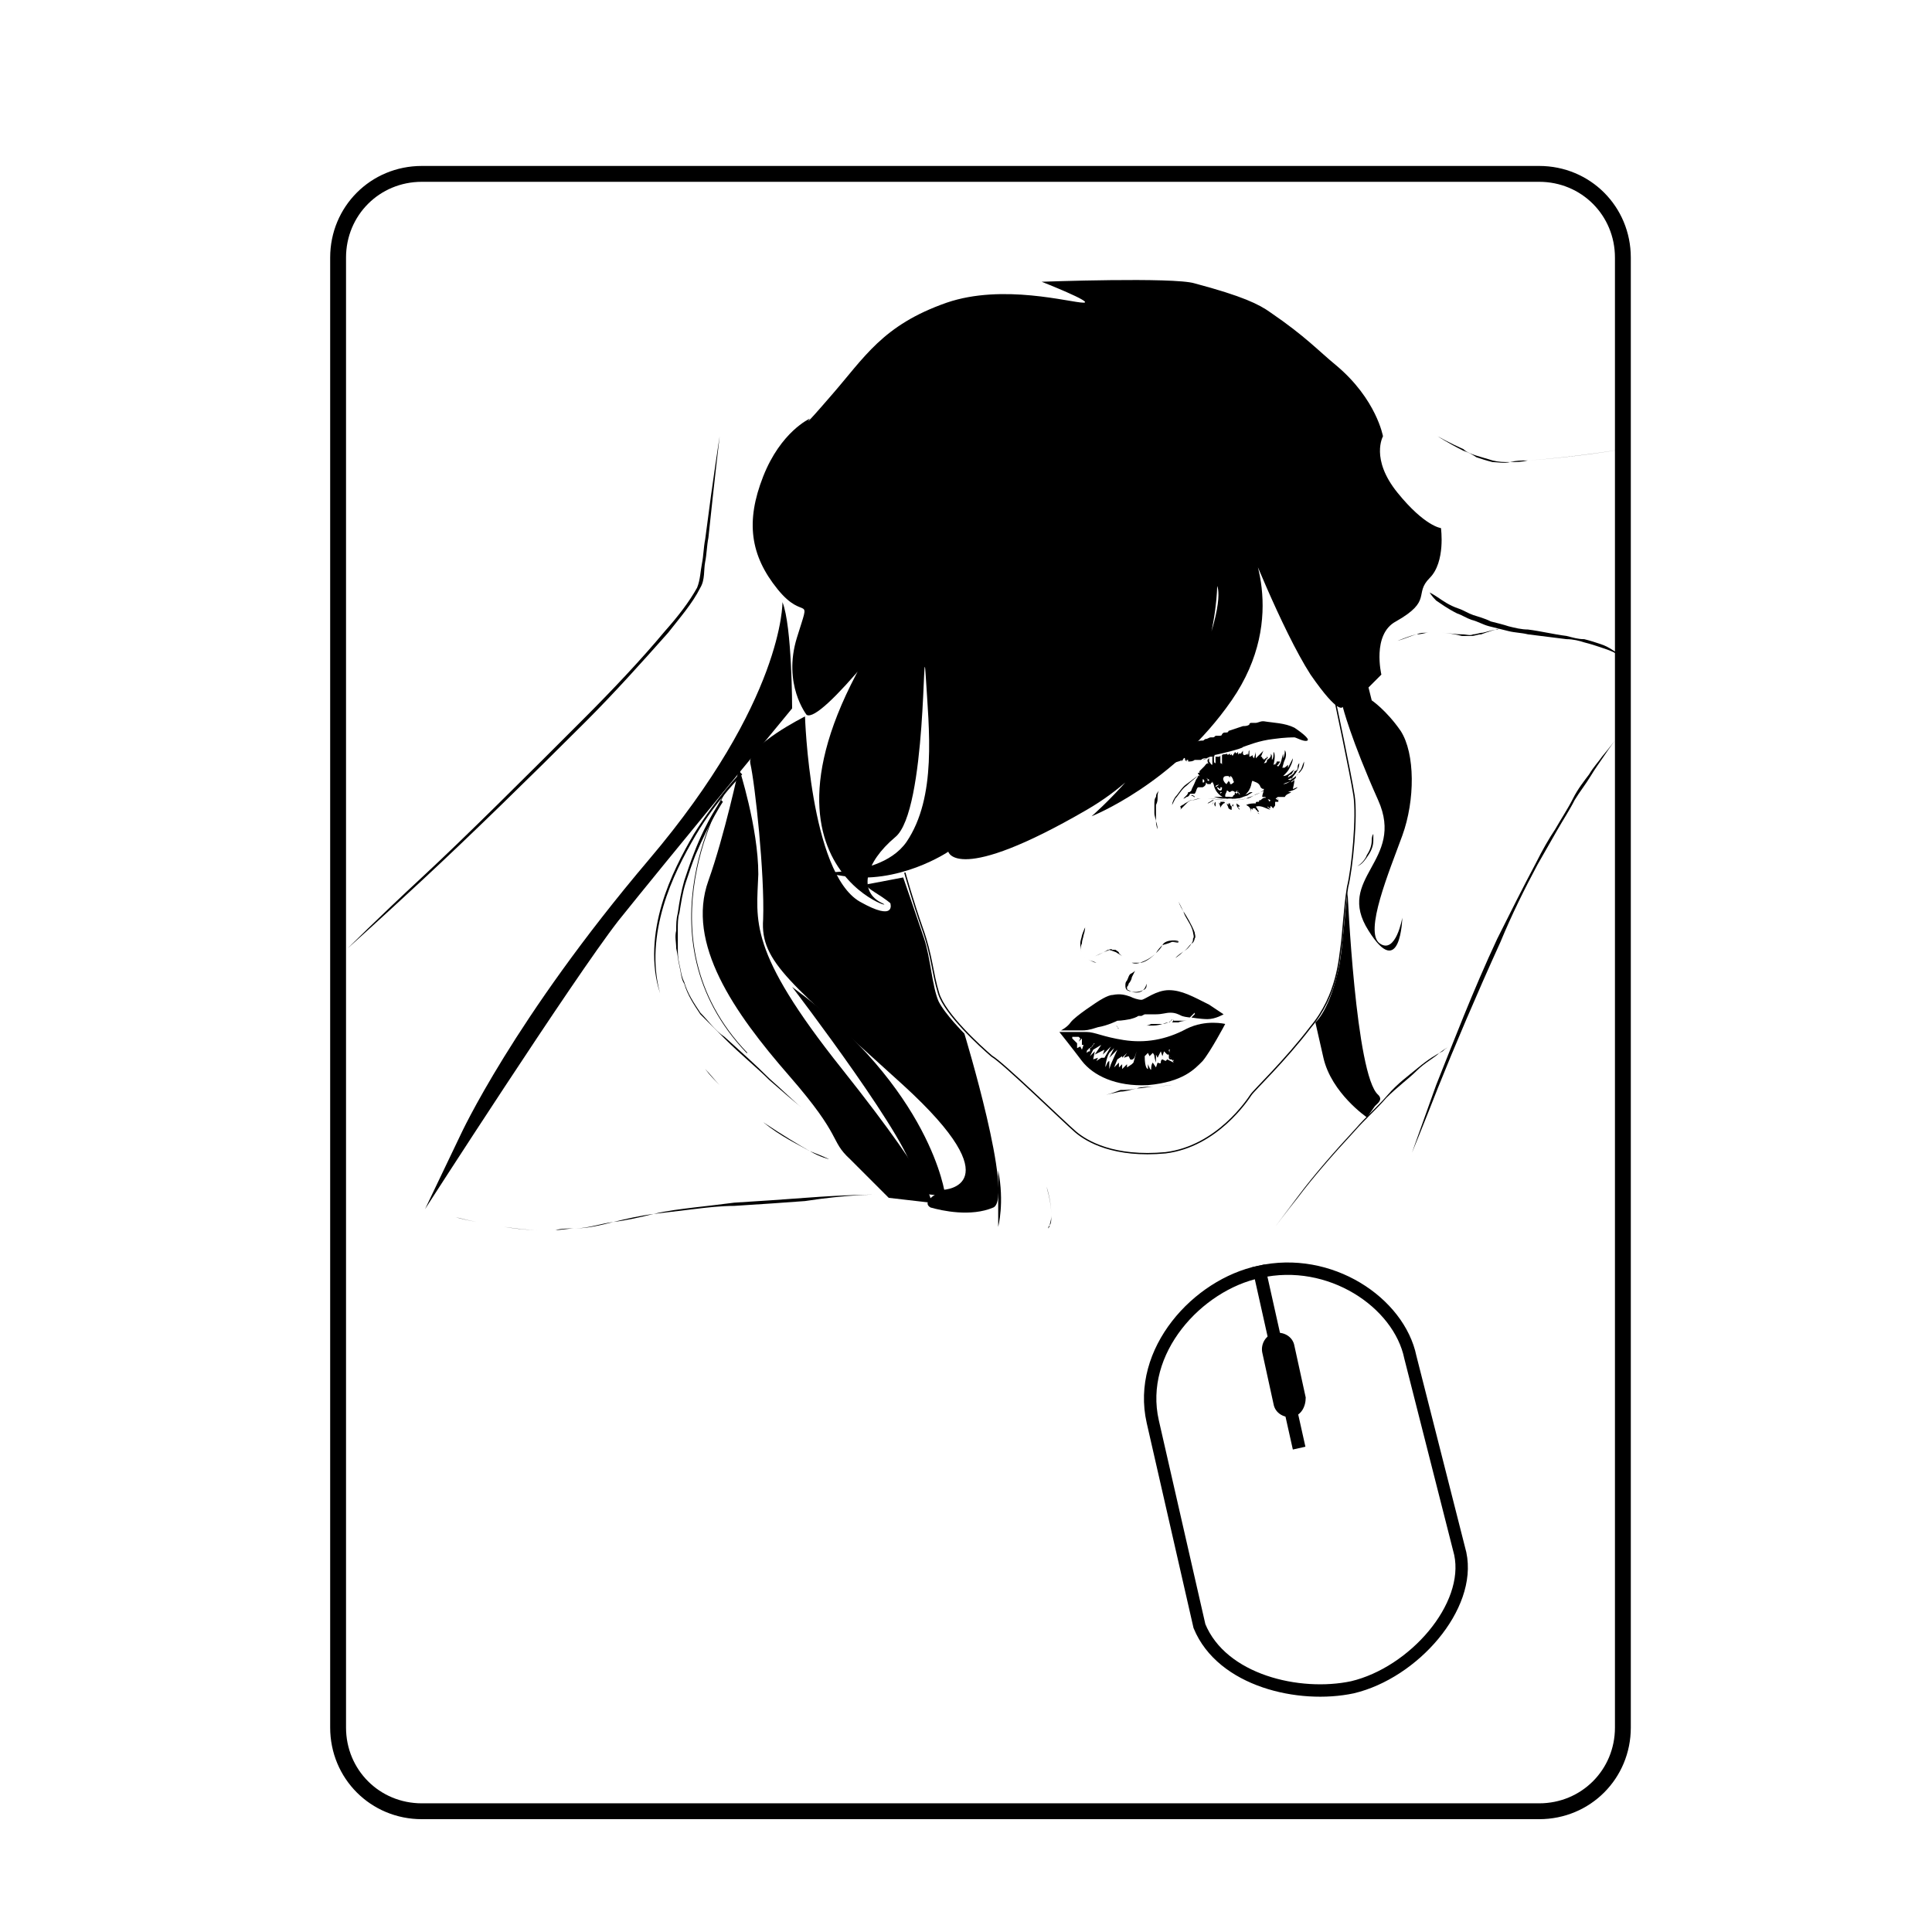<?xml version="1.0" encoding="utf-8"?>
<!-- Generator: Adobe Illustrator 18.1.1, SVG Export Plug-In . SVG Version: 6.00 Build 0)  -->
<svg version="1.1" id="Слой_1" xmlns="http://www.w3.org/2000/svg" xmlns:xlink="http://www.w3.org/1999/xlink" x="0px" y="0px"
	 viewBox="0 0 120 120" enable-background="new 0 0 120 120" xml:space="preserve">
<path fill="none" stroke="#000000" stroke-width="0.77" stroke-miterlimit="10" d="M90.7,96.5c0.7,3.3-2.9,7.4-6.7,8.3
	c-3.3,0.7-8.1-0.4-9.5-3.8l-2.9-12.7c-1-4.4,2.8-8.5,6.6-9.3c4.4-1,8.7,1.9,9.4,5.3L90.7,96.5z"/>
<rect x="79" y="78.5" transform="matrix(0.976 -0.218 0.218 0.976 -16.445 19.317)" width="0.8" height="11.6"/>
<path d="M80.3,88c-0.5,0.1-1.1-0.2-1.2-0.8l-0.7-3.2c-0.1-0.5,0.2-1.1,0.8-1.2c0.5-0.1,1.1,0.2,1.2,0.8l0.7,3.2
	C81.1,87.4,80.8,87.9,80.3,88z M79.3,83.6c-0.1,0-0.2,0.2-0.2,0.3l0.7,3.2c0,0.1,0.2,0.2,0.3,0.2c0.1,0,0.2-0.2,0.2-0.3l-0.7-3.2
	C79.5,83.7,79.4,83.6,79.3,83.6z"/>
<path fill="none" stroke="#000000" stroke-width="0.985" stroke-miterlimit="5" d="M100.8,107.3c0,2.9-2.3,5.2-5.2,5.2H26.2
	c-2.9,0-5.2-2.3-5.2-5.2V16c0-2.9,2.3-5.2,5.2-5.2h69.4c2.9,0,5.2,2.3,5.2,5.2V107.3z"/>
<g>
	<path fill="none" stroke="#000000" stroke-width="8.227846e-002" stroke-miterlimit="10" d="M82.9,43.4c0,0,1,4.7,1.2,6
		c0.2,1.3-0.1,4.5-0.4,5.7c-0.2,1.2-0.3,3.1-0.4,3.7c-0.1,0.6-0.2,3-1.9,5c-1.6,2.1-3.5,3.9-3.7,4.2c-0.2,0.3-2.1,3.2-5.3,3.6
		c-3.2,0.3-4.9-0.7-5.6-1.3s-4.5-4.3-5.2-4.7c-0.7-0.6-2.9-2.6-3.3-3.9s-0.4-2.3-1-4c-0.6-1.7-1.1-3.5-1.1-3.5"/>
	<path d="M75.1,62.4c-1-0.5-1.7-0.9-2.5-0.9c-0.8,0-1.5,0.6-1.7,0.6s-0.5-0.1-0.7-0.2c-0.3-0.1-0.6-0.2-1.1-0.1
		c-0.3,0-0.9,0.4-0.9,0.4s-1.4,0.9-1.7,1.3c-0.2,0.3-0.6,0.5-0.6,0.5s1,0,1.3,0c0.2,0,0.4,0,1-0.2c0.6-0.1,1.2-0.4,1.2-0.4
		s0.3,0,0.8-0.1c0.4-0.1,0.5-0.2,0.5-0.2s0.1,0,0.2,0c0,0,0.2-0.1,0.2-0.1s0.4,0,0.7,0c0.4,0,0.6-0.1,0.9-0.1s0.5,0.1,0.7,0.2
		c0.3,0.1,0.6,0.1,0.6,0.1s0.6,0.1,1,0.1c0.5,0,1-0.3,1-0.3S76,63,75.1,62.4z M68.1,63.7C68.1,63.6,68,63.6,68.1,63.7
		C68,63.6,68,63.5,68,63.5c0,0,0,0,0,0c0,0,0,0,0,0c0,0,0-0.1,0-0.1c0,0,0,0,0,0c0,0,0,0,0,0c0,0,0,0,0,0s0,0,0,0c0,0,0,0,0,0
		c0,0,0,0,0,0c0,0,0,0,0,0c0,0,0,0,0,0c0,0,0,0.1,0,0.1c0,0,0,0,0,0C68,63.5,68,63.6,68.1,63.7C68.1,63.6,68.1,63.6,68.1,63.7
		C68.1,63.7,68.1,63.7,68.1,63.7C68.1,63.7,68.1,63.7,68.1,63.7z M70.7,63C70.7,63,70.7,63,70.7,63c0,0.1,0,0.1,0,0.1
		S70.7,63.1,70.7,63C70.7,63,70.7,63,70.7,63c0-0.1,0-0.2,0-0.2c0,0,0,0,0-0.1c0,0,0,0,0-0.1c0,0,0,0,0-0.1c0,0,0,0,0-0.1
		c0,0,0,0,0,0c0,0,0,0,0,0c0,0,0,0,0,0s0,0,0,0c0,0,0,0,0,0c0,0,0,0,0,0c0,0,0,0.1,0,0.1c0,0,0,0.1,0,0.1c0,0,0,0.1,0,0.1
		C70.7,62.9,70.7,62.9,70.7,63z M71.2,62.5c0,0.1,0,0.2,0,0.3c0,0,0,0.1,0,0.1c0,0,0,0,0,0s0,0,0,0c0,0,0-0.1,0-0.1
		C71.2,62.7,71.2,62.6,71.2,62.5c0-0.1,0-0.2,0-0.3c0,0,0,0,0,0c0,0,0,0,0,0c0,0,0,0,0,0s0,0,0,0c0,0,0,0,0,0c0,0,0,0,0,0
		c0,0,0,0.1,0,0.1C71.2,62.4,71.2,62.5,71.2,62.5z M74.3,62.9C74.3,63,74.3,63,74.3,62.9c-0.1,0.1-0.1,0.1-0.1,0.1c0,0,0,0,0,0
		c0,0,0,0-0.1,0.1c0,0,0,0-0.1,0.1c0,0-0.1,0-0.1,0s0,0,0.1-0.1c0,0,0,0,0.1-0.1c0,0,0,0,0.1-0.1C74.2,63,74.2,63,74.3,62.9
		C74.2,63,74.2,63,74.3,62.9C74.3,62.9,74.3,62.9,74.3,62.9C74.3,62.9,74.3,62.9,74.3,62.9z"/>
	<g>
		<path d="M71.2,63.7c0,0,0.1,0,0.3,0c0.2,0,0.4,0,0.7-0.1c0.1,0,0.2-0.1,0.4-0.1c0.1-0.1,0.2-0.1,0.2-0.2c0.1-0.1,0.1-0.1,0.1-0.2
			c0-0.1,0-0.1,0-0.1s0,0,0,0.1c0,0.1,0,0.1-0.1,0.2c-0.1,0.1-0.1,0.2-0.2,0.2c-0.1,0-0.2,0.1-0.4,0.1c-0.3,0-0.5,0-0.7,0
			C71.3,63.7,71.2,63.7,71.2,63.7z"/>
	</g>
	<g>
		<path d="M68.7,63.8l0.6-0.1c0,0,0.1,0,0.1,0.1c0,0,0.1,0.1,0.1,0.1c0.1,0,0.2,0,0.3,0c0.4,0,0.8-0.1,1.2-0.1l0,0l0.1-0.3L71,63.8
			l0,0l0,0c-0.4,0-0.8,0.1-1.2,0.1c-0.1,0-0.2,0-0.3,0c-0.1,0-0.1-0.2-0.2-0.2L68.7,63.8z"/>
	</g>
	<g>
		<path d="M72.9,63.3c0,0,0,0.1,0,0.1c0,0,0.1,0,0.1,0c0.1,0,0.1,0,0.2,0c0.3,0,0.5,0,0.5,0s-0.3,0-0.5,0.1c-0.1,0-0.1,0-0.2,0
			l-0.1,0c0,0-0.1,0-0.1,0C72.9,63.4,72.9,63.3,72.9,63.3L72.9,63.3z"/>
	</g>
	<g>
		<path d="M73.2,56c0,0,0.1,0.2,0.3,0.6c0.2,0.3,0.5,0.8,0.7,1.3c0,0.1,0.1,0.3,0,0.4c0,0.1-0.1,0.3-0.2,0.3
			c-0.1,0.2-0.3,0.4-0.5,0.5c-0.3,0.2-0.5,0.4-0.5,0.4s0.2-0.1,0.5-0.4c0.2-0.1,0.3-0.3,0.5-0.5c0.1-0.1,0.1-0.2,0.1-0.3
			c0.1-0.1,0-0.3,0-0.4c-0.1-0.5-0.5-0.9-0.6-1.3C73.3,56.3,73.2,56,73.2,56z"/>
	</g>
	<g>
		<path d="M67.4,57.6c0,0-0.1,0.2-0.2,0.5c0,0.1-0.1,0.3-0.1,0.5c0,0.2,0,0.4,0.1,0.6c0.1,0.2,0.2,0.3,0.4,0.4
			c0.2,0.1,0.3,0.1,0.5,0.2c0.3,0.1,0.5,0.1,0.5,0.1s-0.2,0-0.5-0.1c-0.1,0-0.3-0.1-0.5-0.2c-0.2-0.1-0.3-0.2-0.4-0.4
			c-0.1-0.2-0.1-0.4,0-0.6c0-0.2,0.1-0.4,0.1-0.5C67.4,57.8,67.4,57.6,67.4,57.6z"/>
	</g>
	<g>
		<path d="M68,59.4c0,0,0.4-0.2,0.9-0.4c0.1,0,0.3,0,0.4,0c0.1,0.1,0.2,0.1,0.2,0.2c0.1,0.1,0.2,0.2,0.2,0.2s-0.1-0.1-0.3-0.2
			c-0.1-0.1-0.2-0.1-0.3-0.2c-0.1-0.1-0.2,0-0.3,0C68.5,59.2,68,59.4,68,59.4z"/>
	</g>
	<g>
		<path d="M70.3,59.8c0,0,0.2,0,0.5,0c0.3-0.1,0.7-0.3,1-0.6c0.2-0.2,0.3-0.3,0.4-0.5c0.1-0.1,0.4-0.2,0.5-0.2c0.3,0,0.5,0.1,0.5,0
			c0,0-0.2,0-0.5,0c-0.2,0-0.3,0.1-0.5,0.2c-0.1,0.1-0.3,0.3-0.4,0.5c-0.3,0.3-0.7,0.6-1,0.6C70.5,59.9,70.3,59.8,70.3,59.8z"/>
	</g>
	<path d="M72.2,58.7c0,0,0.4-0.1,0.6-0.2c0.1,0,0.4,0,0.4,0C73.3,58.4,72.4,58.3,72.2,58.7z"/>
	<path d="M69.5,59.2c0,0-0.2-0.2-0.3-0.2c-0.1,0-0.3,0-0.3,0L69.5,59.2z"/>
	<g>
		<path d="M68.7,68c0,0,0.4-0.1,0.9-0.2c0.3,0,0.6-0.1,1-0.2c0.4,0,0.7-0.1,1.1-0.1c0.4,0,0.8-0.1,1.1-0.1c0.4,0,0.7,0,1,0
			c0.6,0,1,0,1,0s-0.4,0-1,0c-0.3,0-0.6,0-1,0c-0.4,0-0.7,0.1-1.1,0.1c-0.4,0-0.8,0-1.1,0.1c-0.4,0.1-0.7,0.1-1,0.1
			C69.1,67.9,68.7,68,68.7,68z"/>
	</g>
	<g>
		<path d="M74.6,48.7c0,0-0.4,0.4-0.8,0.7c-0.1,0.1-0.2,0.2-0.3,0.2c-0.1,0.1-0.2,0.2-0.2,0.3c-0.1,0.2-0.1,0.3-0.1,0.3
			c0,0,0-0.1,0.1-0.3c0-0.1,0.1-0.2,0.2-0.3c0.1-0.1,0.2-0.2,0.3-0.3C74.2,49,74.6,48.6,74.6,48.7L74.6,48.7z"/>
	</g>
	<g>
		<path d="M73.3,50.3c0,0,0.1-0.1,0.2-0.2c0.1-0.1,0.1-0.1,0.2-0.2c0.1-0.1,0.2-0.2,0.4-0.2c0.1,0,0.3-0.1,0.5-0.1
			c0.2,0,0.4,0,0.5,0c0.4,0,0.8,0.1,1.2,0.1c0.4,0,0.8,0,1.1-0.1c0.2,0,0.3-0.1,0.5-0.2c0.2-0.1,0.3-0.1,0.4-0.2
			c0.3-0.1,0.5-0.3,0.6-0.4c0.1-0.1,0.2-0.2,0.2-0.2s-0.3,0.3-0.8,0.6c-0.1,0.1-0.3,0.1-0.4,0.2c-0.2,0.1-0.3,0.1-0.5,0.2
			c-0.4,0.1-0.8,0.1-1.2,0.1c-0.4,0-0.8-0.1-1.2-0.1c-0.2,0-0.4,0-0.5,0c-0.2,0-0.3,0.1-0.5,0.1c-0.1,0-0.2,0.1-0.4,0.2
			c-0.1,0.1-0.2,0.1-0.3,0.2C73.4,50.2,73.3,50.3,73.3,50.3z"/>
	</g>
	<g>
		<path d="M78.7,48.6c0,0-0.1,0.2-0.4,0.3c-0.1,0.1-0.3,0.2-0.5,0.3c-0.1,0.1-0.2,0.1-0.3,0.2l-0.3,0.1c-0.2,0.1-0.4,0.1-0.6,0.1
			c-0.2,0-0.4,0-0.6,0c-0.3,0-0.6-0.1-0.6-0.1s0.2,0,0.6,0c0.2,0,0.4,0,0.6,0c0.2,0,0.4-0.1,0.6-0.1l0.3-0.1
			c0.1-0.1,0.2-0.1,0.3-0.1c0.2-0.1,0.4-0.2,0.5-0.3C78.5,48.8,78.7,48.6,78.7,48.6z"/>
	</g>
	<path fill="none" stroke="#000000" stroke-width="4.113923e-002" stroke-miterlimit="10" d="M74,49.4c0,0,0.1,0,0.2,0.1"/>
	<path d="M80.4,45.2c-0.6-0.3-1.3-0.3-1.9-0.4c0,0-0.1,0-0.1,0c-0.1,0-0.3,0.1-0.4,0.1c-0.1,0-0.2,0-0.3,0c0,0-0.1,0-0.1,0.1
		c-0.1,0.1-0.3,0.1-0.4,0.1c-0.3,0.1-0.6,0.2-0.9,0.3c0,0,0,0,0,0c0,0.1-0.1,0.1-0.2,0.1c-0.1,0-0.1,0-0.2,0.1
		c0,0.1-0.1,0.1-0.2,0.1c-0.1,0-0.1,0-0.2,0c-0.1,0.1-0.1,0.1-0.2,0.1c0,0,0,0,0,0c0,0,0,0,0,0c-0.1,0-0.1,0-0.1,0
		c-0.1,0-0.2,0.1-0.3,0.1c-0.1,0-0.1,0.1-0.2,0.1c-0.1,0-0.3,0-0.4,0.1c-0.1,0.1-0.2,0.1-0.3,0.1c0,0-0.1,0-0.1,0
		c-0.1,0.1-0.3,0.2-0.4,0.1c-0.1,0.2-0.3,0.1-0.4,0.1c0,0.1-0.1,0.1-0.1,0.1c0,0,0,0.1,0,0.1c0,0,0,0.1,0,0.1c-0.1,0-0.1,0-0.2,0.1
		c0,0.1,0,0.1,0,0.2c0.1-0.1,0.2-0.1,0.3-0.2c0,0.1-0.1,0.1-0.2,0.2c0.1,0,0.1,0,0.2,0c0,0,0,0,0,0l-0.3,0.2c0,0,0,0,0,0
		c0,0,0,0,0.1,0c0,0,0.1,0,0.1,0c0,0,0,0,0,0c0,0.1-0.1,0.1-0.1,0.2c0.2-0.1,0.4-0.1,0.5-0.2c0,0,0,0.1-0.1,0.1
		c0.2,0,0.2-0.3,0.3-0.2c0,0,0,0-0.1,0c0,0,0.1,0,0.1,0c0,0.1,0,0.1,0.1,0.2c0,0,0,0,0,0c0,0,0-0.1,0-0.1c0.1,0,0.1,0,0.1,0
		c0,0,0,0.1,0,0.1c0.1,0,0.3,0,0.4-0.1c0,0,0.1,0,0.1,0c0,0,0,0,0,0c0,0,0.1,0,0.1,0c0,0,0.1,0,0.1,0c0,0,0,0,0,0c0,0,0,0,0,0
		c0,0,0.1,0,0.1,0c0.1-0.1,0.2-0.1,0.3-0.1c0.1,0,0.2-0.1,0.3-0.1c0.1,0,0.2,0,0.2,0c0,0,0,0,0,0c0,0,0.1-0.1,0-0.1
		c0.1,0,1.8-0.4,1.8-0.5c0.3-0.1,1-0.4,1.9-0.5c0.7-0.1,1.2-0.1,1.3-0.1c0.1,0,0.6,0.3,0.8,0.2C81.4,45.9,80.7,45.4,80.4,45.2z
		 M74.7,47.2c0.2-0.1,0.3-0.1,0.4-0.1C74.9,47.1,74.8,47.2,74.7,47.2z"/>
	<path d="M80.4,48.4C80.4,48.4,80.4,48.4,80.4,48.4c0.1-0.1,0.1-0.1,0.1-0.2c0,0,0.1-0.1,0.1-0.1c0,0,0-0.1,0.1-0.1
		c0.2-0.2,0.3-0.4,0.3-0.7c-0.1,0.2-0.1,0.3-0.2,0.5c-0.1,0.1-0.2,0.3-0.3,0.4c-0.1,0.1-0.3,0.2-0.4,0.3l0,0
		c0.2-0.3,0.6-0.6,0.6-1.1c-0.1,0.1-0.1,0.2-0.1,0.3c0,0.1-0.1,0.2-0.2,0.2c0,0,0,0,0,0c0,0.2-0.3,0.3-0.4,0.4
		c0-0.1,0.1-0.2,0.2-0.2c0.1-0.1,0.1-0.2,0.2-0.3c-0.2,0.1-0.4,0.4-0.7,0.4c0.2-0.2,0.3-0.3,0.4-0.5c0.1-0.2,0.2-0.4,0.2-0.6
		c-0.1,0.2-0.2,0.4-0.3,0.6l0,0c0,0,0-0.1,0-0.2c-0.1,0.1-0.2,0.2-0.3,0.2c0,0,0,0,0-0.1l0,0c0,0.1-0.1,0.1-0.1,0.2
		c0.1-0.2,0.1-0.4,0.2-0.6c0.1-0.2,0.1-0.5,0-0.6c0,0.1,0,0.3-0.1,0.5c0,0,0,0,0,0c0-0.1,0-0.2,0-0.3c-0.1,0.3-0.1,0.6-0.3,0.8
		c-0.1,0-0.1-0.1,0-0.1c0-0.1,0.1-0.1,0.1-0.2c-0.1,0-0.2,0-0.2,0c0,0,0,0.1-0.1,0.2c0-0.1,0-0.1,0.1-0.1c0,0,0,0,0,0
		c-0.1,0-0.1,0.1-0.2,0.1c0.1-0.4,0.1-0.7,0-0.8c0,0.2,0,0.4-0.1,0.5c0,0,0,0,0,0c0-0.1,0-0.1,0-0.2c0-0.1,0-0.1-0.1-0.2
		c0,0,0,0,0,0c0.1,0.1,0,0.3-0.2,0.4c0-0.1,0-0.1,0.1-0.2c-0.1,0.1-0.1,0-0.1-0.1c0,0.1,0,0.2-0.1,0.2c0,0-0.1,0.1-0.1,0.1
		c0,0,0-0.1-0.1-0.1c0-0.1,0-0.1-0.1-0.1c0.1-0.1,0.1-0.3,0.2-0.4c0,0,0,0,0,0L78,47.1c0,0,0,0,0,0c0-0.1,0-0.3,0-0.4c0,0,0,0,0,0
		c0,0.1-0.1,0.3-0.1,0.4c-0.1-0.1-0.1-0.1-0.1-0.2c0,0-0.1,0.1-0.2,0.1c0-0.1,0-0.2,0-0.4c-0.1,0.1,0,0.2-0.1,0.3c0,0,0-0.1,0-0.1
		c0,0-0.1,0.1-0.1,0.1c0,0,0,0,0,0l0-0.1l0,0c0,0,0,0.1-0.1,0.1c0,0-0.1,0-0.1-0.1c0,0,0-0.1,0-0.2c0,0,0,0,0,0
		c0,0.1-0.1,0.1-0.1,0.2c0,0-0.1,0-0.1,0c0,0-0.1,0-0.1,0.1c0-0.1,0-0.1,0-0.2c0,0-0.1,0.1-0.1,0.1c0,0,0,0-0.1-0.1
		c0,0.1-0.1,0.1-0.1,0.2c-0.1,0.1-0.1-0.1-0.1-0.1c0,0,0,0.1-0.1,0.1l0,0c0,0,0-0.1,0-0.1c-0.1,0.1-0.2,0.1-0.2,0
		c-0.1,0.1-0.2,0-0.3,0.1c0,0.1,0,0.3,0,0.4c0,0,0,0,0,0c0,0.1,0,0.1,0,0.2c0,0,0,0,0,0c0,0,0-0.1-0.1-0.1c0,0,0,0,0-0.1
		c0,0,0,0,0,0c0-0.1,0-0.2,0-0.4c0,0,0,0,0,0c0,0,0,0.1-0.1,0.1c-0.1,0-0.1,0-0.2,0c0,0,0,0,0,0c0,0,0,0.1,0,0.1c0,0,0,0.1,0,0.1
		c0,0,0,0,0,0c0,0.1,0,0.1,0,0.2c-0.1,0-0.1-0.1-0.1-0.2c0,0,0,0,0,0c0,0,0-0.1,0-0.1c0,0,0,0,0-0.1c0,0,0,0-0.1,0c0,0,0,0,0,0
		c0,0.1,0,0.1,0,0.2c0,0,0,0,0,0c0,0.1,0,0.2,0,0.3c-0.1,0-0.1-0.1-0.2-0.2c0,0,0,0,0,0c0,0,0,0,0-0.1c0-0.1,0-0.1,0-0.2
		c0,0,0,0,0,0c0,0,0,0,0,0c0,0.1,0,0.1-0.1,0.2l0,0c0,0.1,0,0.2,0.1,0.2c-0.2,0-0.2,0.1-0.3,0.2c-0.1,0.1-0.2,0.2-0.3,0.3
		c0,0,0,0,0,0c0,0,0,0.1,0,0.1c0,0-0.1,0-0.1,0c0,0.1,0.1,0.1,0.1,0.2c-0.1,0-0.1,0-0.1,0c0,0.1-0.1,0.2-0.1,0.2
		C74.1,48.9,74,49,74,49.1c-0.1,0.1-0.1,0.1-0.2,0.1c0,0.1-0.1,0.2-0.1,0.3c0.1,0,0.2-0.1,0.2-0.2c0.1,0,0.2,0,0.2,0
		c0,0,0.1,0,0.1,0c0.1-0.1,0.1-0.3,0.2-0.4c0.1,0,0.1,0,0.2,0c0,0,0,0,0.1,0c0.2-0.1,0.2-0.2,0.2-0.3c0,0,0.1,0.1,0.1,0.1
		c0,0,0.1,0,0.2,0c0,0,0-0.1,0.1-0.1c0,0,0-0.1,0-0.1c0,0,0,0,0,0c0,0.1,0.1,0.2,0.1,0.3c0.1,0.4,0.4,0.7,0.8,0.8
		c0.1,0,0.1,0,0.2-0.1c-0.1,0-0.2,0-0.2,0c-0.1,0-0.1,0-0.1-0.1c0-0.1,0.1-0.2,0.1-0.3c0.1,0,0.1,0.1,0.2,0.1c0.1-0.1,0.2-0.1,0.3,0
		c0.1,0,0.1-0.1,0.2-0.1c0,0,0,0,0,0c0,0.1,0,0.1,0.1,0.2c0,0,0,0.1,0,0.1c0,0,0,0,0,0c0-0.1-0.1-0.1-0.1-0.2c0,0,0,0-0.1,0.1
		c0,0-0.1-0.1-0.1-0.1c0,0.1,0,0.2-0.1,0.2c0,0.1-0.1,0.1-0.1,0.2c0.2,0,0.6,0,0.8-0.2c0.5-0.4,0.4-0.9,0.5-0.9
		c0.2,0.1,0.4,0.1,0.5,0.4c0.1,0.1,0.1,0.1,0.2,0.1c0,0.2-0.1,0.3-0.1,0.5c0.1,0,0.1,0,0.2,0c0,0.2,0.2,0.1,0.3,0.2
		c0,0.1-0.1,0.1-0.1,0c-0.2-0.2-0.3-0.2-0.5,0c0.1,0,0.1,0,0.2,0c0,0,0,0,0,0c-0.1,0-0.1,0-0.2,0c-0.1,0-0.1,0-0.1,0.1
		c-0.2,0-0.2,0-0.2,0.1c-0.2,0-0.4,0-0.6,0.1c0.2,0.1,0.3,0.2,0.3,0.5c0,0,0,0,0,0c0-0.1,0-0.2,0-0.3l0,0c0,0,0.1,0.1,0.1,0.1
		c0,0,0,0,0,0c0,0,0-0.1,0-0.1c0.1,0,0.2,0,0.2,0.1c0.1,0.1,0.1,0.2,0.1,0.3c0,0,0,0,0,0c0,0,0,0,0-0.1c0,0,0.1,0,0.1,0.1
		c0-0.1,0-0.1-0.1-0.1c0,0,0-0.1-0.1-0.2c0.1,0,0.1,0.2,0.2,0.1c-0.1-0.1-0.1-0.2-0.2-0.3c0,0,0,0,0,0l0.2,0.2c0,0,0,0,0,0
		c0,0-0.1-0.1-0.1-0.1l0,0c0,0,0.1,0.1,0.1,0.1c0,0,0,0,0,0c-0.1-0.1-0.1-0.1-0.2-0.2c0.3-0.1,0.6,0.1,0.9,0.2c0,0,0,0,0,0
		c-0.1-0.1-0.2-0.2-0.2-0.2l0,0c0.1,0,0.1,0.1,0.2,0.1c0-0.3,0.1,0,0.2,0c0-0.1,0.1-0.1,0.1-0.2c0,0,0-0.1,0-0.1c0,0,0,0,0-0.1
		c0,0,0.1,0,0.1,0c0,0,0.1,0,0.1,0c0-0.1,0-0.2-0.1-0.2c0.1,0,0.1,0,0.1,0.1c0,0,0,0,0,0c-0.1,0-0.1-0.1-0.2-0.1
		c0.1,0,0.1-0.1,0.2-0.1c0.1,0,0.2,0,0.3,0c0.1,0,0.2,0,0.3,0c-0.1,0-0.1,0-0.2,0c0.1-0.2,0.3-0.2,0.4-0.3c-0.1,0-0.1,0-0.2,0
		c0.2-0.1,0.4-0.1,0.6-0.3c-0.1,0-0.2,0.1-0.3,0.1C80.4,48.6,80.4,48.5,80.4,48.4C80.4,48.5,80.4,48.5,80.4,48.4
		c0,0.1-0.1,0.1-0.2,0.2C80.2,48.5,80.3,48.5,80.4,48.4z M74.7,48.6C74.7,48.6,74.7,48.6,74.7,48.6c0-0.1,0-0.1,0-0.2
		c0,0,0.1,0,0.1,0.1C74.8,48.6,74.8,48.6,74.7,48.6z M75,48.4C74.9,48.3,75,48.3,75,48.4c0.1,0,0.1,0,0.1,0.1
		C75,48.5,75,48.5,75,48.4z M75.7,48.7C75.8,48.7,75.8,48.7,75.7,48.7c0,0.1-0.1,0.1-0.2,0.2C75.5,48.7,75.7,48.8,75.7,48.7z
		 M75.8,49.3L75.8,49.3c0,0,0-0.1,0-0.1c0,0,0.1,0,0.1,0L75.8,49.3C75.9,49.3,75.9,49.3,75.8,49.3z M75.8,49.1
		c-0.1,0-0.2-0.1-0.2-0.2c0.1,0,0.1,0.1,0.2,0.1c0,0,0,0,0,0c0,0,0-0.1,0-0.1c0,0,0.1,0,0.1,0c0,0,0,0,0,0
		C75.9,49,75.9,49.1,75.8,49.1z M76.5,48.7c-0.1,0-0.1,0-0.1,0c0-0.1,0-0.1-0.1-0.2c0,0,0,0,0,0c0,0.1-0.1,0.1-0.1,0.2
		c-0.1,0-0.3-0.3-0.2-0.4c0-0.1,0.2-0.1,0.2-0.1c0,0,0,0,0,0c0,0,0.1,0,0.1,0c0,0,0,0,0,0c0,0,0.1,0.1,0.1,0.1c0-0.1,0-0.1,0-0.1
		c0.1,0,0.2,0.2,0.2,0.3C76.7,48.6,76.6,48.6,76.5,48.7z M76.9,49.2c-0.1,0-0.1-0.1-0.1-0.1C76.9,49.1,76.9,49.1,76.9,49.2
		C77,49.1,77,49.1,76.9,49.2C77,49.2,77,49.2,76.9,49.2z M78.5,47.4c0.1-0.1,0.1-0.2,0.2-0.3C78.7,47.3,78.7,47.4,78.5,47.4z
		 M79.7,48.7c0.2-0.1,0.3-0.1,0.5-0.2c0,0,0,0,0,0C80,48.6,79.9,48.7,79.7,48.7z M80,48.4c0.1,0,0.2-0.1,0.3-0.1c0,0,0,0,0,0
		C80.2,48.4,80.1,48.5,80,48.4z"/>
	<path d="M75.8,50.2c0-0.2-0.1-0.3-0.1-0.4c0,0,0,0,0,0c0,0,0,0.1,0.1,0.1c0,0,0,0,0,0c0,0,0-0.1,0-0.1c0.1,0,0.1,0,0.2,0
		c0.1,0,0.1,0.1,0,0.1C75.9,50,75.8,50.1,75.8,50.2z"/>
	<path d="M76.5,50.3c0,0-0.1,0-0.2-0.1c0-0.1-0.1-0.2-0.1-0.3c0,0,0,0,0,0c0,0,0,0,0.1,0.1c0-0.1,0-0.1,0-0.1c0.1,0,0.1,0,0.1,0
		c0,0.1,0,0.1,0.1,0.2c0-0.1,0.1-0.1,0.1-0.2c0,0,0,0,0,0c0,0.1,0,0.1,0,0.2C76.5,50,76.5,50,76.5,50.3z"/>
	<path d="M76.8,49.9C76.9,50,77,50,77,50.1c0,0,0,0,0,0c0,0,0,0-0.1,0c0,0,0,0,0,0c0,0.1,0.1,0.1,0.1,0.2c0,0,0,0,0,0
		C76.9,50.2,76.8,50.1,76.8,49.9C76.8,49.9,76.8,49.9,76.8,49.9z"/>
	<path d="M75,49.9c0.1-0.1,0.2-0.1,0.3-0.2c0.1,0,0.1,0,0.1,0C75.2,49.8,75.1,49.9,75,49.9C75,49.9,75,49.9,75,49.9z"/>
	<path d="M75.5,49.8c0,0.1,0,0.2,0,0.3c0,0,0,0,0,0C75.4,50,75.4,49.9,75.5,49.8z"/>
	<path d="M75.3,50c0-0.1,0-0.1,0.1-0.2c0,0,0,0,0,0C75.3,49.9,75.3,50,75.3,50C75.3,50,75.3,50,75.3,50z"/>
	<g>
		<path d="M72.8,50c0,0,0.1-0.2,0.2-0.4c0.2-0.2,0.4-0.6,0.7-0.8c0.3-0.3,0.6-0.5,0.8-0.7c0.2-0.2,0.4-0.3,0.4-0.3l0.1,0.1
			c0,0-0.2,0.1-0.4,0.2c-0.3,0.1-0.6,0.4-0.9,0.6c-0.3,0.2-0.5,0.6-0.7,0.8C72.8,49.8,72.8,50,72.8,50z"/>
	</g>
	<path d="M77.3,33.2c0.3,0.3,2.8,5.1-0.8,10.3c-3.6,5.2-8.7,7.2-8.7,7.2s4.2-3.6,6.3-8.4c2.1-4.9,1.5-5.9,1.5-5.9s0,9.2-8.1,13.9
		s-8.6,2.6-8.6,2.6s-3.1,2.1-6.6,1.5c-3.5-0.6,2.1,0.6,4-2.1c1.9-2.8,1.4-7,1.2-10.3c-0.2-3.3,0.1,8.4-1.9,10
		c-1.9,1.6-2.3,3.4-0.8,4.1c1.5,0.7-11-2.7,2.2-20.1s-5.1,9.5-6.9,8.4c0,0-1.5-1.9-0.6-4.8s0.5-0.9-1.2-3s-2-4.2-0.9-7
		s2.9-3.6,2.9-3.6s-0.6,0.8,1.3-1.4c2.1-2.4,3.2-4.4,7.2-5.8c3.5-1.2,7.7,0,8.5,0c0.7,0-2.6-1.3-2.6-1.3s8.2-0.3,9.5,0.1
		c3,0.8,4,1.3,4.7,1.8c2.2,1.5,3,2.4,4.1,3.3c2.5,2.1,2.9,4.4,2.9,4.4s-0.8,1.4,0.9,3.5s2.7,2.2,2.7,2.2s0.3,2.1-0.7,3.1
		c-1,1,0.2,1.4-2.1,2.7c-1.5,0.8-0.9,3.3-0.9,3.3l-0.8,0.8l0.2,0.8c0,0,0.9,0.6,1.8,1.9c0.9,1.4,0.9,4.3,0.1,6.5
		c-0.8,2.2-2.4,6-1.4,6.7c1,0.7,1.4-1.6,1.4-1.6s-0.1,4-2.1,0.8c-2.1-3.3,2.3-4.3,0.6-8.1c-1.7-3.8-2.2-5.8-2.2-5.8s-0.2,0.6-2-2
		C79.6,39.1,77.3,33.2,77.3,33.2z"/>
	<path d="M83.7,55.4c0,0,0.5,11.4,1.9,12.6c0.3,0.3,0,0.5-0.2,0.7c-0.2,0.3-0.5,0.7-0.5,0.7s-2.2-1.5-2.7-3.7
		c-0.5-2.2-0.5-2.2-0.5-2.2s0.9-0.7,1.5-3.6C83.4,58.7,83.5,57.1,83.7,55.4z"/>
	<g>
		<path d="M83.9,53.9c0,0,0.2,0,0.4-0.1c0.2-0.1,0.5-0.4,0.6-0.7c0.2-0.3,0.3-0.6,0.3-0.9c0-0.3,0.1-0.4,0.1-0.4s0,0.2,0,0.4
			c0,0.3-0.1,0.6-0.3,0.9c-0.2,0.3-0.4,0.6-0.7,0.7C84.1,53.9,83.9,53.9,83.9,53.9z"/>
	</g>
	<path d="M45.9,47.7c0,0-0.9,4.2-1.9,7c-1.4,3.9,1.6,8.2,5,12.1s2.5,4,3.8,5.2c0.5,0.5,2.4,2.4,2.4,2.4l2.6,0.3c0,0,0.7-0.5-5.5-8.3
		c-5.9-7.4-5.3-9.2-5.2-12.1C47.1,51.4,45.9,47.7,45.9,47.7z"/>
	<path d="M58.6,73.9c0,0,4.4-0.2-2.5-6.5s-8.9-7.6-8.7-10.3c0.1-2.8-0.5-8.4-0.8-9.7c-0.2-1.1,3.4-2.9,3.4-2.9s0.3,9.7,3.4,11.5
		c2.3,1.3,1.9,0.1,1.9,0.1s-0.2-0.2-1-0.7s-0.3-0.5-0.3-0.5l2.1-0.4c0,0,0.9,2.6,1.3,3.8s0.5,3,0.9,3.9c0.4,0.8,1.6,2,1.6,2
		s3.1,10.2,1.8,10.8c-1.4,0.6-3.2,0.2-3.9,0C57.1,74.6,58.6,73.9,58.6,73.9z"/>
	<path d="M49.2,61.3c0,0,7.8,10.2,7.5,11.7c-0.3,1.5,2,1.2,2,1.2S57.9,67.7,49.2,61.3z"/>
	<path d="M62,76.2c0,0,0.4-1.5,0-3.5"/>
	<g>
		<path d="M46.1,48.1c0,0-0.3,0.3-0.9,1c-0.5,0.6-1.3,1.6-2,2.8c-0.7,1.2-1.5,2.7-2,4.4c-0.5,1.7-0.7,3.6-0.2,5.4
			c0.3,0.9,0.7,1.7,1.2,2.5c0.5,0.8,1,1.5,1.6,2.2c0.3,0.3,0.6,0.7,0.9,1c0.3,0.3,0.6,0.6,0.9,0.9c0.6,0.5,1.2,1,1.8,1.4
			c1.2,0.8,2.2,1.4,2.9,1.8c0.7,0.4,1.2,0.5,1.2,0.5s-0.4-0.2-1.2-0.5c-0.7-0.4-1.8-0.9-2.9-1.8c-0.6-0.4-1.2-0.9-1.8-1.4
			c-0.3-0.3-0.6-0.6-0.9-0.9c-0.3-0.3-0.6-0.6-0.9-1c-0.6-0.7-1.1-1.4-1.6-2.2c-0.5-0.8-0.9-1.6-1.2-2.5c-0.6-1.8-0.4-3.8,0.1-5.5
			c0.5-1.7,1.3-3.2,2-4.4c1.5-2.4,2.9-3.8,2.9-3.8L46.1,48.1z"/>
	</g>
	<g>
		<path d="M44.9,49.8c0,0-0.8,1.2-1.7,3.3c-0.2,0.5-0.4,1.1-0.6,1.7c-0.2,0.6-0.3,1.3-0.4,1.9c-0.1,0.3-0.1,0.7-0.1,1
			c0,0.4,0,0.7,0,1.1c0,0.4,0,0.7,0.1,1.1c0.1,0.4,0.1,0.7,0.3,1.1c0.2,0.7,0.6,1.3,1,1.9c0.5,0.5,0.9,1.1,1.5,1.5
			c1,0.9,2,1.8,2.8,2.6c0.8,0.7,1.5,1.4,2,1.8c0.3,0.2,0.5,0.4,0.6,0.5c0.1,0.1,0.2,0.1,0.2,0.1s-0.1,0-0.2-0.1
			c-0.1-0.1-0.3-0.3-0.6-0.5c-0.5-0.4-1.2-1-2-1.7c-0.8-0.8-1.8-1.6-2.8-2.6c-0.5-0.5-1-1-1.5-1.5c-0.4-0.6-0.8-1.2-1-1.9
			c-0.2-0.3-0.2-0.7-0.3-1.1c-0.1-0.4-0.1-0.7-0.2-1.1c0-0.4-0.1-0.7,0-1.1c0-0.4,0-0.7,0.1-1.1c0.1-0.7,0.2-1.3,0.4-2
			c0.2-0.6,0.4-1.2,0.6-1.7c0.8-2.1,1.7-3.3,1.7-3.3L44.9,49.8z"/>
	</g>
	<path fill="none" stroke="#000000" stroke-width="4.113923e-002" stroke-miterlimit="10" d="M45.1,49.1c0,0-5.6,9.1,1.3,16.3"/>
	<path d="M73.7,63.9c-1.3,0.7-2.6,0.9-3.9,0.7s-1.8-0.5-2.3-0.5c-0.5,0-1.7,0-1.7,0s0.8,1,1.4,1.8c0.7,0.9,2.1,1.6,4.1,1.5
		c2.2-0.2,2.9-1,3.4-1.5c0.5-0.6,1.4-2.3,1.4-2.3S74.9,63.3,73.7,63.9z M67.3,64.9l-0.1,0.3L67.1,65l-0.2,0.1l0-0.3l-0.1-0.1
		l-0.2-0.2v-0.1h0.2H67l0.1,0.1l-0.1,0.2l0.2-0.2V64.9z M70.3,65.3C70.3,65.3,70.3,65.3,70.3,65.3c0,0.1,0,0.1,0,0.2
		c0,0,0,0.1,0,0.1c0,0,0,0,0,0c0,0,0,0,0,0c0,0,0,0,0,0c0,0,0,0,0,0c0,0,0,0,0,0s0,0,0,0c0,0,0,0,0,0c0,0,0,0,0,0c0,0,0,0,0-0.1
		c0,0,0-0.1,0-0.1C70.3,65.4,70.3,65.4,70.3,65.3C70.3,65.4,70.3,65.3,70.3,65.3C70.3,65.3,70.3,65.2,70.3,65.3
		C70.3,65.2,70.3,65.3,70.3,65.3z M67.5,65.4C67.5,65.5,67.5,65.5,67.5,65.4C67.5,65.5,67.5,65.5,67.5,65.4
		C67.5,65.4,67.5,65.4,67.5,65.4c0-0.1,0-0.2,0.1-0.2c0,0,0-0.1,0.1-0.1c0,0,0.1-0.1,0.1-0.1c0,0,0.1-0.1,0.1-0.1
		c0-0.1,0.1-0.1,0.1-0.1s0,0-0.1,0.1c0,0,0,0.1-0.1,0.1c0,0,0,0.1-0.1,0.1c0,0,0,0,0,0.1c0,0,0,0,0,0.1
		C67.6,65.3,67.6,65.3,67.5,65.4C67.6,65.4,67.6,65.4,67.5,65.4z M68.4,65.7l-0.3,0.2l0.1-0.2l-0.3,0.1l0.1-0.5l-0.3,0.3l0.2-0.4
		l0.5-0.3L68,65.5l0.6-0.3l-0.1,0.3L69,65l-0.4,0.7L68.4,65.7z M68.9,66.4v-0.5c0,0-0.1,0-0.2,0.3c-0.1,0.3,0-0.5,0.2-0.8l0.3-0.3
		l-0.3,0.6l0.5-0.5L69,66.1L68.9,66.4z M70.4,66l-0.1,0.1L70,66.3v-0.2l-0.3,0.3l0-0.3l-0.2,0.2l0-0.3l-0.3,0.3l0.2-0.5l0.3-0.2v0.1
		l0.3-0.3l-0.2,0.3l0.3-0.1l0.1,0.2c0,0,0.2,0.1,0.3-0.2c0.1-0.3,0.1-0.3,0.1-0.3L70.4,66z M72.6,65.3
		C72.6,65.3,72.6,65.3,72.6,65.3C72.7,65.3,72.7,65.3,72.6,65.3c0-0.1,0-0.1,0-0.1c0,0,0,0,0,0c0,0,0,0,0,0s0,0,0,0c0,0,0,0,0,0
		C72.7,65.2,72.7,65.2,72.6,65.3C72.7,65.3,72.7,65.3,72.6,65.3C72.7,65.3,72.7,65.3,72.6,65.3C72.7,65.3,72.7,65.4,72.6,65.3
		C72.7,65.4,72.7,65.4,72.6,65.3C72.7,65.4,72.7,65.4,72.6,65.3c0,0.1,0,0.1,0,0.1S72.7,65.4,72.6,65.3
		C72.7,65.4,72.7,65.4,72.6,65.3C72.7,65.4,72.6,65.3,72.6,65.3C72.6,65.3,72.6,65.3,72.6,65.3z M71.1,66.9
		C71.1,66.9,71.1,66.9,71.1,66.9c0-0.1,0-0.2,0-0.2c0,0,0-0.1,0-0.1c0,0,0-0.1,0-0.1c0-0.1,0-0.2,0-0.3c0-0.1,0-0.2,0-0.3
		c0-0.1,0-0.2,0-0.3c0-0.1,0-0.2,0-0.2c0,0,0-0.1,0-0.1s0,0,0,0.1c0,0,0,0.1,0,0.2c0,0.2,0,0.4,0,0.6c0,0.1,0,0.2,0,0.3
		c0,0.1,0,0.1,0,0.1c0,0,0,0.1,0,0.1C71.1,66.7,71.1,66.8,71.1,66.9C71.1,66.9,71.1,66.9,71.1,66.9C71.1,67,71.1,67,71.1,66.9
		C71.1,67,71.1,67,71.1,66.9z M72.5,65.8l-0.1,0.1l-0.2-0.1c0,0-0.1,0-0.1,0.2c0,0.1-0.2,0-0.2,0l-0.1,0.3L71.6,66
		c0,0-0.1,0.1-0.1,0.4c0,0.2-0.2-0.3-0.2-0.3l0,0.3c0,0-0.2,0-0.2-0.8l0.2-0.2l0.1,0.2l0.2-0.2c0,0,0.1,0.1,0.1,0.2s0.1,0.4,0.1,0.4
		v-0.5l0.1,0.2l0.1-0.2l0.1-0.2l0.1,0.3l0.1-0.3l0.2,0.2h0.1l0.3,0.5L72.5,65.8z M72.9,65.9C72.9,65.9,72.9,65.9,72.9,65.9
		C72.8,65.9,72.8,65.8,72.9,65.9C72.8,65.8,72.8,65.8,72.9,65.9c-0.1-0.1-0.1-0.2-0.2-0.2c0,0,0-0.1-0.1-0.2c0,0,0-0.1,0-0.1
		c0,0,0-0.1,0-0.1c0,0,0,0,0-0.1c0,0,0,0,0-0.1c0,0,0-0.1-0.1-0.1c0,0,0,0,0,0s0,0,0,0c0,0,0,0,0.1,0.1c0,0,0,0,0,0.1c0,0,0,0,0,0.1
		c0,0,0,0.1,0,0.1c0,0,0,0.1,0,0.1c0,0,0,0.1,0,0.1c0,0,0,0.1,0,0.1c0,0,0,0.1,0.1,0.1C72.8,65.8,72.8,65.8,72.9,65.9
		C72.8,65.8,72.9,65.8,72.9,65.9C72.9,65.9,72.9,65.9,72.9,65.9C72.9,65.9,72.9,65.9,72.9,65.9z"/>
	<g>
		<path d="M70.5,60.3c0,0-0.1,0.2-0.2,0.4c0,0.1-0.1,0.3-0.2,0.4c0,0.1-0.1,0.2-0.1,0.2c0,0.1,0,0.2,0.1,0.2c0.3,0.2,0.7,0.2,0.9,0
			c0.3-0.1,0.2-0.4,0.2-0.4c0,0,0,0.2-0.2,0.4c-0.2,0.1-0.6,0.2-1,0c-0.1-0.1-0.1-0.2-0.1-0.3c0-0.1,0-0.2,0.1-0.3
			c0.1-0.2,0.1-0.3,0.2-0.4C70.4,60.4,70.5,60.3,70.5,60.3z"/>
	</g>
	<g>
		<path d="M72.2,48.7c0,0-0.1,0.1-0.2,0.4c-0.1,0.1-0.1,0.3-0.1,0.4c0,0.2,0,0.3-0.1,0.5c0,0.2,0,0.4,0,0.5c0,0.2,0,0.3,0,0.5
			c0,0.3,0.1,0.5,0.1,0.5s0-0.2-0.1-0.5c0-0.1-0.1-0.3-0.1-0.5c0-0.2,0-0.4,0-0.5c0-0.2,0-0.4,0.1-0.5c0-0.2,0.1-0.3,0.2-0.4
			C72.1,48.8,72.2,48.7,72.2,48.7z"/>
	</g>
	<g>
		<path d="M44.7,27.1c0,0-0.3,2.5-0.7,6.3c-0.1,0.5-0.1,1-0.2,1.5c-0.1,0.5,0,1.1-0.3,1.6c-0.5,1-1.3,1.9-2,2.8
			c-1.6,1.8-3.3,3.7-5.1,5.5c-3.6,3.6-7.3,7.2-10.1,9.8c-2.8,2.6-4.7,4.3-4.7,4.3s1.8-1.8,4.6-4.4c2.8-2.6,6.4-6.2,10-9.8
			c1.8-1.8,3.6-3.7,5.1-5.5c0.8-0.9,1.5-1.8,2-2.7c0.2-0.5,0.2-1,0.3-1.5c0.1-0.5,0.1-1,0.2-1.5C44.3,29.6,44.7,27.1,44.7,27.1z"/>
	</g>
	<path d="M48.6,37.4c0,0,0.1,6.1-8.3,16S28.6,70.5,28.6,70.5l-2.2,4.6c0,0,9.2-14.3,12-17.9C41.2,53.7,49.2,44,49.2,44
		S49.2,38.9,48.6,37.4z"/>
	<g>
		<path d="M79.2,76.2c0,0,0.6-0.8,1.5-2c0.9-1.2,2.2-2.7,3.5-4.1c0.6-0.7,1.4-1.4,2-2.1c0.6-0.7,1.3-1.2,1.9-1.7
			c0.6-0.5,1.1-0.8,1.5-1C89.8,65.1,90,65,90,65s-0.2,0.1-0.6,0.4c-0.3,0.3-0.9,0.6-1.4,1.1c-0.5,0.5-1.2,1-1.9,1.7
			c-0.6,0.7-1.3,1.3-2,2.1c-1.3,1.4-2.6,2.9-3.5,4.1C79.8,75.4,79.2,76.2,79.2,76.2z"/>
	</g>
	<g>
		<path d="M87.7,71.6c0,0,0.6-1.7,1.5-4.2c1-2.5,2.3-5.9,3.8-9.1c0.8-1.6,1.6-3.2,2.4-4.7c0.4-0.8,0.8-1.5,1.2-2.1
			c0.4-0.7,0.8-1.3,1.1-1.9c0.3-0.6,0.7-1.1,1-1.5c0.3-0.5,0.6-0.8,0.8-1.1c0.5-0.6,0.8-1,0.8-1s-0.3,0.4-0.7,1
			c-0.2,0.3-0.5,0.7-0.8,1.2c-0.3,0.5-0.7,1-1,1.5c-0.3,0.6-0.7,1.2-1.1,1.9c-0.4,0.7-0.8,1.4-1.2,2.1c-0.8,1.5-1.6,3.1-2.3,4.8
			c-1.5,3.3-2.9,6.6-3.9,9.1C88.4,69.9,87.7,71.6,87.7,71.6z"/>
	</g>
	<g>
		<path d="M89.3,27.1c0,0,0.6,0.4,1.6,0.9c0.3,0.1,0.5,0.2,0.8,0.4c0.3,0.1,0.6,0.2,1,0.3c0.3,0,0.7,0.1,1.1,0c0.4,0,0.7,0,1.1-0.1
			c3-0.2,5.9-0.7,5.9-0.7s-3,0.5-5.9,0.7c-0.4,0-0.7,0-1.1,0.1c-0.4,0-0.7,0-1.1-0.1c-0.3-0.1-0.7-0.2-1-0.3
			c-0.3-0.1-0.6-0.2-0.8-0.4C90,27.5,89.3,27.1,89.3,27.1z"/>
	</g>
	<g>
		<path d="M88.8,36.8c0,0,0.2,0.1,0.5,0.3c0.3,0.2,0.7,0.5,1.3,0.7c0.3,0.1,0.6,0.3,0.9,0.4c0.3,0.1,0.7,0.2,1.1,0.4
			c0.4,0.1,0.8,0.2,1.1,0.3c0.4,0.1,0.8,0.2,1.2,0.2c0.8,0.1,1.6,0.3,2.4,0.4c0.4,0.1,0.7,0.2,1.1,0.2c0.4,0.1,0.7,0.2,1,0.3
			c0.3,0.1,0.5,0.2,0.8,0.4c0.2,0.1,0.4,0.3,0.5,0.4c0.1,0.1,0.2,0.2,0.3,0.3c0.1,0.1,0.1,0.1,0.1,0.1s0-0.1-0.1-0.1
			c0-0.1-0.2-0.2-0.3-0.3c-0.2-0.1-0.3-0.2-0.5-0.3c-0.2-0.1-0.5-0.2-0.8-0.3c-0.3-0.1-0.6-0.2-1-0.3c-0.3-0.1-0.7-0.2-1.1-0.2
			c-0.8-0.1-1.6-0.2-2.4-0.3c-0.4-0.1-0.8-0.1-1.2-0.2c-0.4-0.1-0.8-0.2-1.2-0.3c-0.4-0.1-0.7-0.3-1.1-0.4c-0.3-0.1-0.6-0.3-0.9-0.4
			c-0.6-0.3-1-0.6-1.3-0.8C88.9,37,88.8,36.8,88.8,36.8z"/>
	</g>
	<g>
		<path d="M93.3,39c0,0-0.1,0-0.3,0.1c-0.2,0-0.5,0.1-0.9,0.2c-0.2,0-0.4,0.1-0.6,0.1c-0.2,0.1-0.4,0-0.7,0c-0.5,0-0.9-0.1-1.4-0.1
			c-0.2,0-0.5,0-0.7,0c-0.2,0-0.4,0.1-0.7,0.1c-0.4,0.1-0.8,0.3-1.2,0.4c-0.7,0.3-1.1,0.5-1.1,0.5s0.4-0.2,1.1-0.5
			c0.3-0.1,0.7-0.3,1.2-0.4c0.2-0.1,0.4-0.1,0.7-0.1c0.2,0,0.5,0,0.7,0c0.5,0,1,0.1,1.4,0.2c0.2,0,0.4,0,0.6,0
			c0.2,0,0.4-0.1,0.6-0.1C92.8,39.1,93.3,39,93.3,39z"/>
	</g>
	<g>
		<path d="M64.1,71.2c0,0,0.5,1.2,0.9,2.5c0.2,0.6,0.3,1.3,0.3,1.8c0,0.2,0,0.5-0.1,0.6c0,0.1-0.1,0.2-0.1,0.2s0-0.1,0.1-0.2
			c0-0.1,0.1-0.3,0.1-0.6c0-0.5-0.1-1.1-0.3-1.8C64.6,72.4,64.1,71.2,64.1,71.2z"/>
	</g>
	<g>
		<path d="M54.3,74.2c0,0-1.7,0-4.3,0.2c-1.3,0.1-2.8,0.2-4.4,0.3c-0.8,0.1-1.6,0.2-2.5,0.3c-0.8,0.1-1.7,0.2-2.5,0.4
			c-0.8,0.2-1.7,0.4-2.5,0.5c-0.8,0.1-1.6,0.4-2.4,0.4c-0.4,0-0.8,0-1.2,0.1c-0.4,0-0.8,0-1.1,0c-0.7,0-1.4-0.1-2.1-0.2
			c-0.6-0.1-1.2-0.2-1.7-0.3c-0.5-0.1-1-0.2-1.3-0.3c-0.7-0.2-1.1-0.3-1.1-0.3s0.4,0.1,1.1,0.3c0.4,0.1,0.8,0.2,1.3,0.3
			c0.5,0.1,1.1,0.2,1.7,0.3c0.6,0.1,1.3,0.2,2.1,0.2c0.4,0,0.7,0,1.1,0c0.4,0,0.8-0.1,1.2-0.1c0.8,0,1.6-0.2,2.4-0.4
			c0.8-0.2,1.7-0.4,2.5-0.5c0.8-0.1,1.7-0.2,2.5-0.3c0.8-0.1,1.7-0.2,2.5-0.2c1.6-0.1,3.1-0.2,4.4-0.3
			C52.6,74.2,54.3,74.2,54.3,74.2z"/>
	</g>
</g>
</svg>
